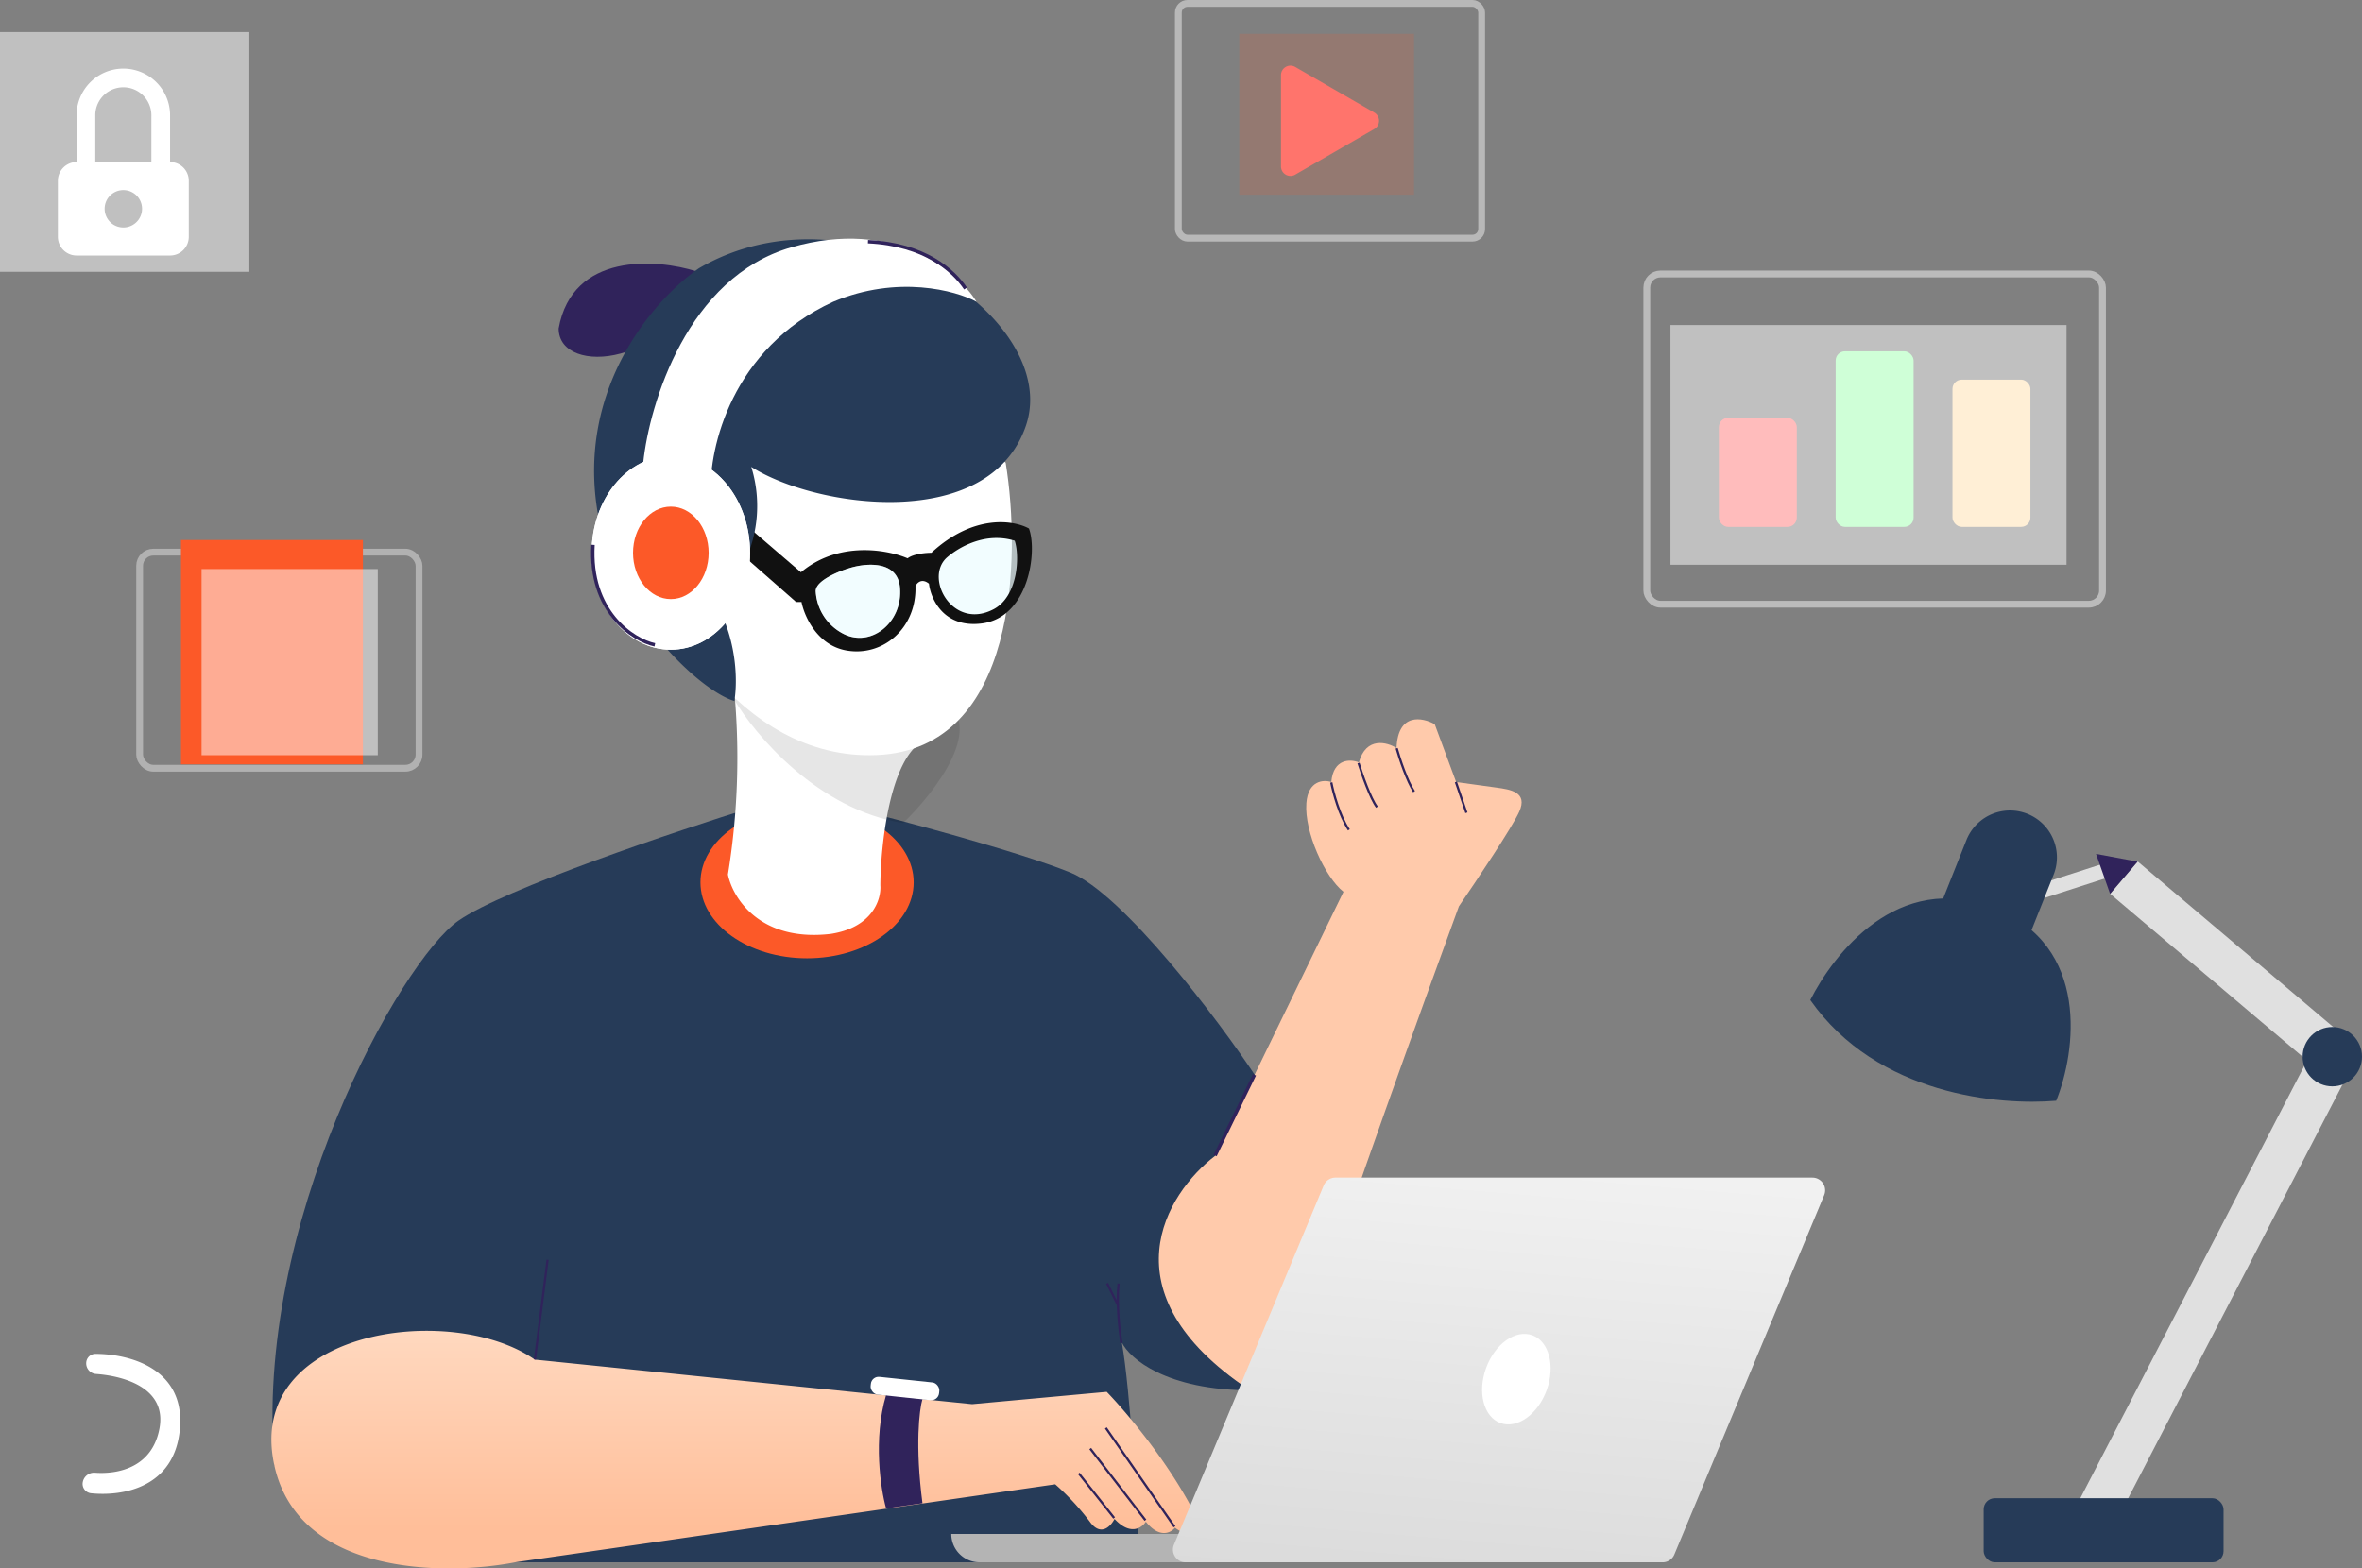 <svg xmlns="http://www.w3.org/2000/svg" xmlns:xlink="http://www.w3.org/1999/xlink" width="657.731" height="436.854" viewBox="0 0 657.731 436.854">
  <rect x="0" y="0" width="657.731" height="436.854" fill="#808080" stroke="none"/>
  <defs>
    <linearGradient id="linear-gradient" x1="0.5" y1="-0.622" x2="0.5" y2="0.826" gradientUnits="objectBoundingBox">
      <stop offset="0.068" stop-color="#ffefe0"/>
      <stop offset="1" stop-color="#ffbe99"/>
    </linearGradient>
    <linearGradient id="linear-gradient-2" x1="0.711" y1="-0.751" x2="0.423" y2="1.269" gradientUnits="objectBoundingBox">
      <stop offset="0.017" stop-color="#fff"/>
      <stop offset="1" stop-color="#d7d7d7"/>
    </linearGradient>
  </defs>
  <g id="Group_37170" data-name="Group 37170" transform="translate(-786.666 -134.244)">
    <path id="Path_479" data-name="Path 479" d="M899.734,362.669c12.809-8.895,60.467-24.917,82.7-31.816H1007.4c14.816,3.672,48.111,12.5,62.73,18.428S1111.4,390.3,1122.1,406.6l-11.647,22.3c-29.637,29.24-5.761,55.054,10.047,64.6-23.705,0-33.912-8.89-36.05-13.335,2.366,13.435,4.275,46.427,4.938,61.244H915.036V514.48h-66.5C842.41,447.431,883.722,373.788,899.734,362.669Z" transform="translate(14.607 27.994)" fill="#263b58"/>
    <ellipse id="Ellipse_103" data-name="Ellipse 103" cx="29.686" cy="21.154" rx="29.686" ry="21.154" transform="translate(981.716 358.847)" fill="#fc5928"/>
    <path id="Path_480" data-name="Path 480" d="M958.89,353.907a202.4,202.4,0,0,0,1.894-49.732c.842-6.622,35.886,5.781,52.74,12.4-9.51,4.817-12.088,28.9-12.189,40.337.3,3.764-2.047,11.741-13.847,13.547C967.741,372.752,960.2,360.379,958.89,353.907Z" transform="translate(30.473 23.91)" fill="#fff"/>
    <g id="Group_60" data-name="Group 60" transform="translate(991.01 325.236)">
      <path id="Path_481" data-name="Path 481" d="M1007.489,339.685c-23.733-3.7-41.327-24.567-47.158-34.536,13.545-2.795,44-6.706,57.468,0S1016.53,330.968,1007.489,339.685Z" transform="translate(-960.331 -301.446)" opacity="0.1"/>
    </g>
    <path id="Path_482" data-name="Path 482" d="M1003.8,332.126c38.982-1.7,40.091-55,35.771-81.439C969.156,191,940.878,237.9,935.544,268.81,942.056,290.621,964.824,333.821,1003.8,332.126Z" transform="translate(27.135 12.42)" fill="#fff"/>
    <path id="Path_483" data-name="Path 483" d="M956.048,200.745c-11.214-3.535-34.592-5.3-38.395,15.907C917.653,230.364,950.746,226.89,956.048,200.745Z" transform="translate(24.577 9.083)" fill="#30235b"/>
    <path id="Path_484" data-name="Path 484" d="M963.14,262.1l15.882,13.64-1.724,7.955-14.813-13Z" transform="translate(30.987 18.164)" fill="#111"/>
    <path id="Path_485" data-name="Path 485" d="M952.166,284.293c13.558,11.486,14.437,29.421,13.181,36.954-4.394-1.177-16.665-8.8-30.6-29.892-22.219-45.381,4.55-79.321,20.713-90.619,43.309-25.186,101.208,13.887,91.093,43.779s-58.533,22.988-76.5,11.533a36.725,36.725,0,0,1-1.884,26.6C959.7,262.873,935.219,269.935,952.166,284.293Z" transform="translate(25.812 8.235)" fill="#263b58"/>
    <path id="Path_486" data-name="Path 486" d="M979.478,194.925c28.84-8.284,46.4,6.648,51.581,15.148-5.818-3.132-21.934-7.516-39.884,0-28.379,13.039-34.58,40.843-34.132,53.115l-18.792-1.342v-6.9C939.978,238.389,950.638,203.208,979.478,194.925Z" transform="translate(27.522 8.213)" fill="#fff"/>
    <ellipse id="Ellipse_104" data-name="Ellipse 104" cx="22.057" cy="26.984" rx="22.057" ry="26.984" transform="translate(951.413 261.243)" fill="#fff"/>
    <ellipse id="Ellipse_105" data-name="Ellipse 105" cx="22.057" cy="26.984" rx="22.057" ry="26.984" transform="translate(951.413 261.243)" fill="#fff"/>
    <ellipse id="Ellipse_106" data-name="Ellipse 106" cx="10.528" cy="12.88" rx="10.528" ry="12.88" transform="translate(962.941 275.347)" fill="#fc5928"/>
    <path id="Path_487" data-name="Path 487" d="M1032.092,265.546c-8.172-2.526-16.973,2.861-20.357,5.87-6.149,5.869,3.178,20.793,13.944,13.918C1034.309,279.834,1033.555,269.852,1032.092,265.546Z" transform="translate(37.748 18.563)" fill="#e6fcff" opacity="0.5"/>
    <path id="Path_488" data-name="Path 488" d="M1013.195,270.116c11.818-10.923,23.042-9.057,27.169-6.757,2.389,6.326,0,24.815-13.19,26.454-10.55,1.311-14.161-6.845-14.653-11.088-2.012-1.62-3.337-.223-3.76.677.354,11.791-9.125,19.766-19.3,17.916-8.137-1.479-11.679-9.61-12.433-13.492h-1.682v-6.9c10.6-10.376,25.236-7.833,31.231-5.265C1008.154,270.425,1011.64,270.116,1013.195,270.116Zm23.2-3.358c-8.172-2.527-15.647,1.8-19.031,4.812-6.138,5.869,1.932,20.249,13.213,14.236C1037.334,282.2,1037.849,271.062,1036.4,266.757Zm-46.228,7.693c4.463-1.453,13.561-2.424,14.259,5.31.88,9.668-7.92,16.8-15.606,13a14.16,14.16,0,0,1-7.845-11.967C980.976,277.938,987.1,275.376,990.169,274.451Z" transform="translate(32.826 18.092)" fill="#111" fill-rule="evenodd"/>
    <path id="Path_489" data-name="Path 489" d="M1003.754,278.278c-.7-7.735-9.8-6.763-14.264-5.309-3.063.924-9.192,3.486-9.192,6.339a14.16,14.16,0,0,0,7.845,11.967C995.83,295.079,1004.623,287.947,1003.754,278.278Z" transform="translate(33.534 19.575)" fill="#e6fcff" opacity="0.5"/>
    <path id="Path_490" data-name="Path 490" d="M848.52,496.294c6.857,30.559,47.578,30.62,67.08,26.832l150.334-21.72a70.176,70.176,0,0,1,9.635,10.409c3.063,4.287,5.863,1.273,6.88-.77,4.412,4.774,7.658,2.5,8.721.77,3.795,4.776,6.995,3.109,8.115,1.678,5.258,3.917,6.595.513,6.595-1.678-7.178-15.205-20.059-30.444-25.6-36.164l-37.478,3.432L921,466.667C897.9,450.456,839.949,458.1,848.52,496.294Z" transform="translate(14.57 46.266)" fill="url(#linear-gradient)"/>
    <path id="Path_491" data-name="Path 491" d="M1108.88,471.364c-6.789,21.929-16.15,25.76-19.979,24.935-40.336-26.988-23.02-54.643-9.315-65.1l35.707-73.529c-5.166-4.044-10.927-16.693-10.333-24.67.469-6.381,4.823-6.595,6.938-5.9.594-6.612,5.372-6.4,7.681-5.47,2.012-7.209,7.829-5.662,10.493-3.989.354-9.927,7.235-8.567,10.63-6.646l5.966,16.106c2.434.338,8.092,1.12,11.2,1.545,3.9.53,8.847,1.238,6.366,6.72-1.978,4.387-12.024,19.4-16.8,26.351C1137.409,389.128,1115.67,449.434,1108.88,471.364Z" transform="translate(45.483 24.96)" fill="#ffcaab"/>
    <path id="Path_492" data-name="Path 492" d="M1013.31,508.167h78.648a7.892,7.892,0,0,1-7.9,7.89H1021.2A7.889,7.889,0,0,1,1013.31,508.167Z" transform="translate(38.254 53.346)" fill="#b4b4b4"/>
    <path id="Path_493" data-name="Path 493" d="M1109.3,423.49a3.54,3.54,0,0,1,3.269-2.177h132.814a3.54,3.54,0,0,1,3.269,4.9L1206.936,526.3a3.541,3.541,0,0,1-3.269,2.179H1070.854a3.541,3.541,0,0,1-3.269-4.9Z" transform="translate(45.974 40.928)" fill="url(#linear-gradient-2)"/>
    <path id="Path_494" data-name="Path 494" d="M911.87,469.1l3.527-27.762" transform="translate(23.75 43.792)" fill="none" stroke="#30235b" stroke-width="0.619"/>
    <path id="Path_495" data-name="Path 495" d="M1054.886,463.7c-.526-3.259-1.429-11.135-.789-16.57" transform="translate(44.054 44.62)" fill="none" stroke="#30235b" stroke-width="0.619"/>
    <path id="Path_496" data-name="Path 496" d="M1054.31,453.22l-3.04-6.148" transform="translate(43.681 44.611)" fill="none" stroke="#30235b" stroke-width="0.619"/>
    <path id="Path_497" data-name="Path 497" d="M1054.222,505.824l-9.852-12.432" transform="translate(42.694 51.233)" fill="none" stroke="#30235b" stroke-width="0.619"/>
    <path id="Path_498" data-name="Path 498" d="M1062.533,507.3l-15.373-19.951" transform="translate(43.093 50.37)" fill="none" stroke="#30235b" stroke-width="0.619"/>
    <path id="Path_499" data-name="Path 499" d="M1070.081,509.851l-19.111-27.532" transform="translate(43.638 49.65)" fill="none" stroke="#30235b" stroke-width="0.619"/>
    <path id="Path_500" data-name="Path 500" d="M1105.89,325.019c.526,2.739,2.24,9.211,4.9,13.2" transform="translate(51.49 27.16)" fill="none" stroke="#30235b" stroke-width="0.619"/>
    <path id="Path_501" data-name="Path 501" d="M1121.82,316.69c.8,2.825,2.9,9.2,4.846,12.084" transform="translate(53.768 25.969)" fill="none" stroke="#30235b" stroke-width="0.619"/>
    <path id="Path_502" data-name="Path 502" d="M1112.52,320.282c.949,3.076,3.3,9.838,5.132,12.28" transform="translate(52.438 26.483)" fill="none" stroke="#30235b" stroke-width="0.619"/>
    <path id="Path_503" data-name="Path 503" d="M1136.25,324.906l2.926,8.575" transform="translate(55.831 27.144)" fill="none" stroke="#30235b" stroke-width="0.619"/>
    <ellipse id="Ellipse_107" data-name="Ellipse 107" cx="8.985" cy="13.009" rx="8.985" ry="13.009" transform="translate(1204.895 503.087) rotate(19.9)" fill="#fff"/>
    <rect id="Rectangle_36" data-name="Rectangle 36" width="144.478" height="11.835" transform="matrix(-0.46, 0.888, -0.888, -0.46, 1441.124, 432.173)" fill="#e0e0e0"/>
    <rect id="Rectangle_37" data-name="Rectangle 37" width="66.799" height="17.857" rx="3.097" transform="translate(1339.045 551.546)" fill="#263b58"/>
    <rect id="Rectangle_38" data-name="Rectangle 38" width="77.604" height="11.835" transform="matrix(-0.763, -0.646, 0.646, -0.763, 1433.482, 433.333)" fill="#e0e0e0"/>
    <rect id="Rectangle_39" data-name="Rectangle 39" width="22.897" height="4.077" transform="translate(1375.502 378.049) rotate(162.128)" fill="#e0e0e0"/>
    <circle id="Ellipse_108" data-name="Ellipse 108" cx="8.268" cy="8.268" r="8.268" transform="translate(1427.862 420.296)" fill="#263b58"/>
    <path id="Path_504" data-name="Path 504" d="M1292.2,342.427l11.578,2.15-7.658,8.956Z" transform="translate(78.128 29.649)" fill="#30235b"/>
    <path id="Path_505" data-name="Path 505" d="M1261.552,340.08a13.064,13.064,0,0,1,24.277,9.662l-7.384,18.53-24.265-9.662Z" transform="translate(72.692 28.136)" fill="#263b58"/>
    <path id="Path_506" data-name="Path 506" d="M1273.773,355.922c-26.94-10.575-44.85,13.115-51.183,25.661,18.7,26.661,52.954,29.4,68.476,28.058C1296.529,396.141,1300.7,366.5,1273.773,355.922Z" transform="translate(68.176 31.2)" fill="#263b58"/>
    <path id="Path_508" data-name="Path 508" d="M943.252,294.967c-6.141-1.289-18.322-9.344-17.222-27.849" transform="translate(25.765 18.881)" fill="none" stroke="#30235b" stroke-width="0.949"/>
    <path id="Path_509" data-name="Path 509" d="M1020.178,206.289c-3.338-4.963-11.247-12.3-27.163-13.049" transform="translate(35.352 8.319)" fill="none" stroke="#30235b" stroke-width="0.949"/>
    <path id="Path_510" data-name="Path 510" d="M828.771,485.105c1.465-16.794-14.055-20.836-23.548-20.835a2.584,2.584,0,0,0-2.447,1.873,2.964,2.964,0,0,0,2.688,3.726c8.384.631,19.687,4.2,17.6,15.236-2.023,10.712-11.307,12.732-17.882,12.277a3.2,3.2,0,0,0-3.508,3.039,2.625,2.625,0,0,0,2.3,2.668C812.846,504.019,827.336,501.552,828.771,485.105Z" transform="translate(7.995 47.07)" fill="#fff"/>
    <path id="Path_512" data-name="Path 512" d="M1077.58,418.75l10.961-22.478" transform="translate(47.443 37.347)" fill="none" stroke="#30235b" stroke-width="0.949"/>
    <path id="Path_513" data-name="Path 513" d="M997.681,474.283c-3.644,12.3-1.518,26.193,0,31.6l10.128-1.437c-2.1-16.117-.88-26.08,0-29.047Z" transform="translate(35.731 48.501)" fill="#30235b"/>
    <rect id="Rectangle_40" data-name="Rectangle 40" width="19.164" height="4.968" rx="2.173" transform="translate(1029.398 517.513) rotate(6.017)" fill="#fff"/>
    <rect id="Rectangle_41" data-name="Rectangle 41" width="84.459" height="65.383" rx="2.543" transform="translate(1114.793 135.193)" fill="none" stroke="#f0f0f0" stroke-width="1.899" opacity="0.5"/>
    <path id="Path_514" data-name="Path 514" d="M1119.62,163.414a2.639,2.639,0,0,1,0,4.572L1097.595,180.7a2.636,2.636,0,0,1-3.955-2.286V152.981a2.637,2.637,0,0,1,3.955-2.286Z" transform="translate(49.739 2.184)" fill="#ff7979"/>
    <rect id="Rectangle_42" data-name="Rectangle 42" width="48.671" height="44.837" transform="translate(1131.755 143.644)" fill="#fc5928" opacity="0.164"/>
    <path id="Path_515" data-name="Path 515" d="M826.894,177.09A5.208,5.208,0,0,1,832.1,182.3v15.62a5.208,5.208,0,0,1-5.207,5.207H800.86a5.206,5.206,0,0,1-5.206-5.207V182.3a5.206,5.206,0,0,1,5.206-5.206V164.072a13.017,13.017,0,0,1,26.034,0Zm-13.016,18.224a5.21,5.21,0,1,0-3.682-1.526A5.2,5.2,0,0,0,813.878,195.313Zm7.81-18.224V164.072a7.81,7.81,0,0,0-15.62,0V177.09Z" transform="translate(7.134 2.287)" fill="#fff"/>
    <rect id="Rectangle_44" data-name="Rectangle 44" width="69.44" height="66.785" transform="translate(786.666 143.166)" fill="#fff" opacity="0.5"/>
    <rect id="Rectangle_45" data-name="Rectangle 45" width="77.798" height="60.188" rx="3.798" transform="translate(825.552 288.032)" fill="none" stroke="#e2e2e2" stroke-width="1.899" opacity="0.5"/>
    <g id="Group_61" data-name="Group 61" transform="translate(837.058 284.652)">
      <rect id="Rectangle_46" data-name="Rectangle 46" width="50.665" height="62.486" fill="#fc5928"/>
    </g>
    <rect id="Rectangle_47" data-name="Rectangle 47" width="49.07" height="51.854" transform="translate(842.795 292.741)" fill="#fff" opacity="0.5"/>
    <rect id="Rectangle_48" data-name="Rectangle 48" width="126.896" height="91.972" rx="3.798" transform="translate(1245.241 210.557)" fill="none" stroke="#f7f7f7" stroke-width="1.899" opacity="0.5"/>
    <rect id="Rectangle_49" data-name="Rectangle 49" width="21.703" height="30.364" rx="2.58" transform="translate(1265.312 250.629)" fill="#ff7979"/>
    <rect id="Rectangle_50" data-name="Rectangle 50" width="21.703" height="48.897" rx="2.58" transform="translate(1297.829 232.096)" fill="#9effae"/>
    <rect id="Rectangle_51" data-name="Rectangle 51" width="21.703" height="41.01" rx="2.58" transform="translate(1330.359 239.982)" fill="#ffdead"/>
    <rect id="Rectangle_52" data-name="Rectangle 52" width="110.294" height="66.766" transform="translate(1251.825 224.779)" fill="#fff" opacity="0.5"/>
  </g>
</svg>
